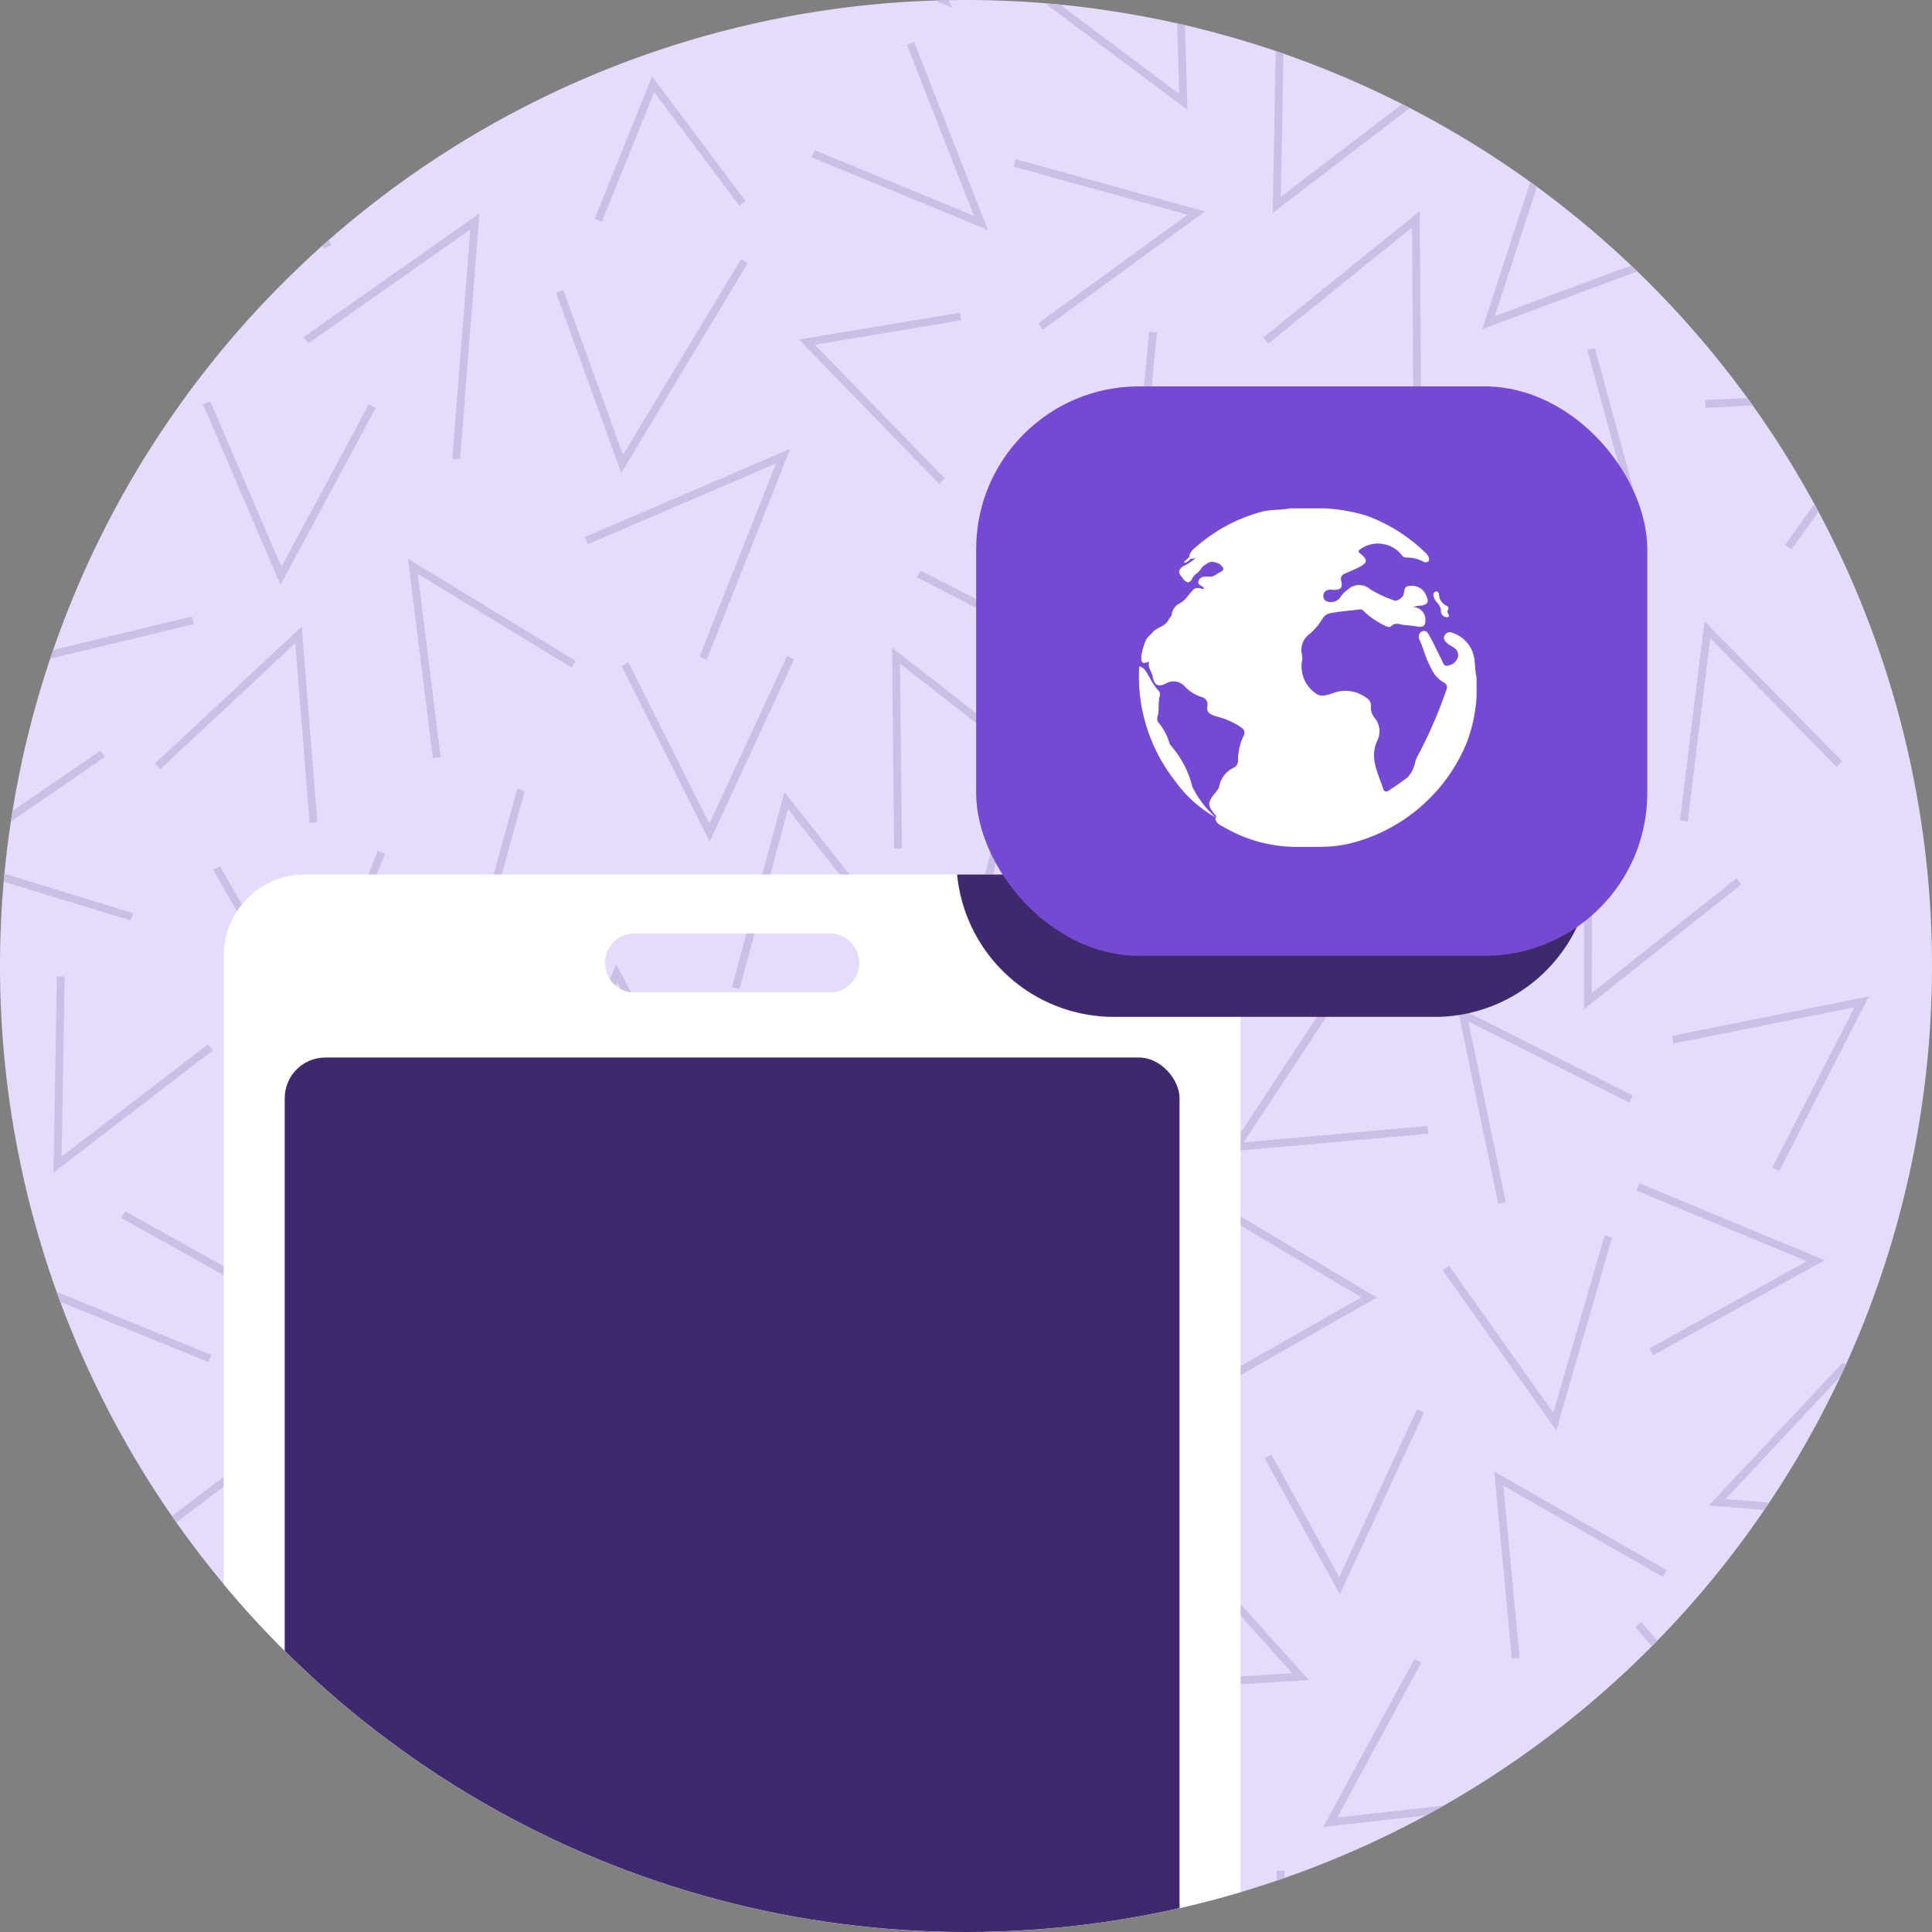 <svg xmlns="http://www.w3.org/2000/svg" xmlns:xlink="http://www.w3.org/1999/xlink" width="95" height="95" viewBox="0 0 95 95"><rect x="0" y="0" width="95" height="95" fill="#808080" stroke="none"/><defs><style>.a{fill:#f5f7f5;}.b{fill:#e5dbfc;}.c{clip-path:url(#a);}.d{fill:#cbbfe6;}.e{fill:#fff;}.f{fill:#3e296e;}.g{fill:#734ad1;}</style><clipPath id="a"><circle class="a" cx="47.5" cy="47.5" r="47.5" transform="translate(1025 359)"/></clipPath></defs><g transform="translate(-1025 -359)"><path class="b" d="M47.5,0A47.5,47.5,0,1,1,0,47.5,47.5,47.5,0,0,1,47.5,0Z" transform="translate(1025 359)"/><g class="c"><path class="d" d="M-4717.12-1252.733l7.618,5.926-.235.3-6.99-5.437.094,9.077-.384,0Zm18.3.844-6.308,6.532-.274-.266,6.858-7.1,1.263,9.569-.378.05Zm-31.6.055.341-.173,3.978,7.918,3.817-8.238.347.16-4.15,8.96Zm-16.044-1.125-6.636,6.2-.263-.281,7.218-6.738.766,9.624-.38.031Zm68.089,8.723,1.205-9.8,6.767,6.888-.275.269-6.208-6.32-1.109,9.011Zm-13.846-6.016.238-.3,6.95,5.53.624-11.019.382.021-.665,11.758Zm-48.7-6.856,8.244,5.022-.2.327-7.564-4.608,1.125,9.009-.381.047Zm-16.08-3.226.347.16-3.721,8.04,8.825-2.141.09.373-9.6,2.328Zm41.105,4.139.174-.341,7.9,4.069-1.539-10.164.378-.058,1.652,10.908Zm-10.691,3.9,3.761-9.5-9.247,3.97-.151-.353,10.095-4.333-4.1,10.361Zm26.341-4.6,8.545-4.489.177.339-7.842,4.12,8.308,3.663-.154.35Zm-50.752-7.81.353-.151,3.5,8.144,4.3-7.995.336.182-4.68,8.692Zm77.79,6.915,5.149-7.21-9.067.469-.02-.383,9.861-.51-5.611,7.857Zm-15.627-3.965.152-.353,8.14,3.5-2.383-8.761.368-.1,2.594,9.528Zm-15.642-6.517.382.037-.853,8.821,7.618-4.941.21.321-8.286,5.373Zm-17.225.377,7.917-1.316.063.379-7.194,1.2,6.395,6.576-.275.266Zm-11.942-2.3.359-.131,2.938,8.111,5.8-9.625.33.2-6.219,10.312Zm-5.1,8.164.89-11.271-7.973,5.6-.22-.313,8.639-6.074-.955,12.084Zm-19.1-10.89,8.561,4.465-.177.339-7.857-4.1,1.726,8.916-.376.073Zm66.294-.478-7.068,5.7-.24-.3,7.683-6.2.075,9.653-.385,0Zm15.145,3.187,7.463-6.126.24.295-6.848,5.622,8.878,1.91-.08.374Zm-33.527,1.531,7.338-5.346-8.542-2.361.1-.368,9.308,2.57-7.982,5.813Zm24.836-8.9.363.119-2.751,8.424,8.512-3.162.133.359-9.258,3.438Zm-63.1-3.648-5.235,7.451-.314-.22,5.663-8.06,3.379,9.55-.362.127Zm27.125,4.385.144-.354,7.833,3.225-3.294-8.405.356-.141,3.622,9.242Zm-10.671,3.019,2.824-7,4.59,6.118-.307.229-4.181-5.575-2.573,6.373Zm33.521-9.943.385.008-.167,8.858,7.214-5.515.232.305-7.844,6Zm-44.7-1.852.382-.043,1.024,8.842,7.308-6.1.244.295-7.851,6.549Zm66.058.057,9.386,3.057-.119.365-8.63-2.812,3.091,8.3-.359.134Zm-81.792,7.321,7.278-5.059-8.7-2.612.11-.366,9.456,2.842-7.927,5.509Zm48.335-6.729.229-.307,7.091,5.31-.261-9.074.383-.011.284,9.868Zm21.484.832.169-.344,7.947,3.921-1.92-8.873.374-.081,2.088,9.648Zm-42.693-.571,4.628-7.031.319.211-4.283,6.511,6.256.719-.044.38Zm8.394-3.315.151-.353,8.1,3.451-3.383-8.271.354-.145,3.736,9.135Zm-16.248,2.579.063-9.874,7.519,6.054-.24.3-6.9-5.556-.057,9.079Zm-11.834-9.386,8.651,1.895-.083.374-7.926-1.734,3.577,8.375-.352.151Zm59.767.66.337.183-4.134,7.61,8.134-.907.042.382-8.862.988Zm10.861-1.559.287-.253,6,6.817,1.566-8.719.375.069-1.706,9.5Zm-34.764-.97,9.635.6-.025.383-8.842-.551,5.2,7.447-.315.218Zm-47.946,6.64,6.873-5.584.243.3-6.163,5.007,8.963.986-.043.38Zm57-2.875,8.843-.536-6.069-6.755.284-.255,6.6,7.344-9.639.585Zm-25.5-.556,4.822-7.428-9.036.867-.037-.382,9.826-.944-5.254,8.1Zm44.273-9.9,8.482,4.848-.19.334-7.842-4.483.8,8.471-.382.035Zm-59.824,7.641,1.995-10.4-8.888,6.712-.232-.306,9.683-7.312-2.181,11.375Zm25.6-9.832.381.031-.612,7.617,7.745-4.437.191.333-8.374,4.8Zm22.934,1.542.334-.186,3.334,6.028,3.826-8.256.347.16-4.141,8.941Zm-13.475-5.236,8.883,3.779-.149.353-8.152-3.468,2.416,8.752-.37.1Zm35.318,7.556,6.6-7.042.279.263-6.059,6.463,9.048.742-.032.381Zm-61.29-9.68.334.186-4.342,7.79,8.693-.252.01.383-9.367.272Zm-21.422-1.425,9.072,3.7-.144.354-8.208-3.344,3.667,8.518-.353.151Zm31.78-1.121-6.4,5.492-.25-.29,7-6.011.353,10.245-.383.014Zm37.842.664.313-.223,5.13,7.224,2.522-8.72.369.107-2.745,9.482Zm-11.729,5.729,7.732-4.4-7.865-4.677.2-.328,8.428,5.013-8.3,4.723Zm-22.464-7.54,9.653.2-.007.382-8.86-.186,5.5,7.227-.3.232Zm44.355,5.655,7.75-4.293-8.389-3.478.147-.354,9.122,3.782-8.445,4.678Zm-75.131-6.413.188-.334,7.737,4.318-1.471-8.96.38-.063,1.6,9.745Zm12.238,4.141.822-10.957,7.708,8.157-.279.263-7.112-7.526-.757,10.093Zm31.771-11.186.383-.014.358,9.981,6.178-6.57.279.263-6.807,7.239Zm21.688-3.327,8.622,4.35-.173.342-7.911-3.991,1.841,8.892-.374.076Zm-34.457,8.886,8.57-4.38-8.028-2.416.11-.367,8.941,2.69L-4723.6-1317Zm-34.412-10.4.385.006-.154,8.86,7.207-5.527.233.3-7.835,6.01Zm84.351,9.4,4.043-7.883-8.9,1.783-.075-.376,9.679-1.939-4.406,8.589Zm-60.768-.931,3.921-9.06,4.55,8.515-.337.182-4.175-7.816-3.608,8.332Zm39.329-7.917.319.21-4.875,7.4,9.042-.806.035.382-9.833.878Zm-16.787-7.575.373.089-2.245,9.436,8.319-4.185.17.341-9.052,4.556Zm-38.436,1.792.332-.191,4.4,7.688,3.355-8.436.357.142-3.649,9.173Zm46.8,7.6,4.611-7.639-6.508-.057,0-.383,7.181.063-4.958,8.215Zm20.616-10.406h.383l-.012,8.857,7.115-5.639.236.3-7.737,6.132Zm-41.91,8.57,2.581-9.593,5.976,7.561-.3.238-5.5-6.964-2.384,8.859Zm-10.561-9.748.369.1-2.088,7.617,8.754-2.6.11.366-9.415,2.8Zm38.339,7.659.011-.382,8.856.208-5.481-7.239.3-.23,5.963,7.871Zm-66.786-4.078,7.957-5.469.217.314-7.3,5.02,8.685,2.657-.111.366Zm46.88-10.526,7.618,5.926-.235.3-6.99-5.439.094,9.079-.384,0Zm18.3.846-6.308,6.532-.274-.266,6.858-7.1,1.263,9.569-.378.049Zm-31.6.055.341-.172,3.978,7.918,3.817-8.239.347.162-4.15,8.96Zm-16.044-1.125-6.636,6.2-.263-.281,7.218-6.738.766,9.624-.38.029Zm68.089,8.721,1.205-9.8,6.767,6.888-.275.267-6.208-6.32-1.109,9.011Zm-13.846-6.014.238-.3,6.95,5.53.624-11.021.382.021-.665,11.76Zm-48.7-6.856,8.244,5.022-.2.327-7.564-4.609,1.125,9.01-.381.047Zm-16.08-3.226.347.16-3.721,8.041,8.825-2.141.09.373-9.6,2.328Zm41.105,4.139.174-.341,7.9,4.069-1.539-10.164.378-.058,1.652,10.906Zm-10.691,3.9,3.761-9.5-9.247,3.968-.151-.351,10.095-4.333-4.1,10.36Zm26.341-4.6,8.545-4.489.177.339-7.842,4.121,8.308,3.661-.154.351Zm-50.752-7.808.353-.151,3.5,8.143,4.3-7.995.336.182-4.68,8.694Zm77.79,6.914,5.149-7.208-9.067.469-.02-.383,9.861-.51-5.611,7.858Zm-15.627-3.965.152-.351,8.14,3.5-2.383-8.76.368-.1,2.594,9.526Zm-15.642-6.515.382.037-.853,8.819,7.618-4.941.21.322-8.286,5.373Zm-17.225.377,7.917-1.316.063.377-7.194,1.2,6.395,6.575-.275.267Zm-11.942-2.305.359-.131,2.938,8.111,5.8-9.624.33.2-6.219,10.311Zm-5.1,8.166.89-11.271-7.973,5.6-.22-.313,8.639-6.074-.955,12.085Zm-19.1-10.89,8.561,4.463-.177.339-7.857-4.1,1.726,8.916-.376.072Zm66.294-.479-7.068,5.706-.24-.3,7.683-6.205.075,9.654-.385,0Zm15.145,3.188,7.463-6.126.24.295-6.848,5.622,8.878,1.909-.08.374Zm-33.527,1.53,7.338-5.346-8.542-2.359.1-.37,9.308,2.57-7.982,5.814Zm24.836-8.9.363.119-2.751,8.424,8.512-3.164.133.359-9.258,3.44Zm-63.1-3.649-5.235,7.451-.314-.22,5.665-8.059,3.377,9.549-.362.128Zm27.125,4.385.144-.354,7.833,3.226-3.294-8.407.356-.139,3.622,9.241Zm-10.671,3.019,2.824-7,4.59,6.12-.307.229-4.181-5.575-2.573,6.372Zm33.521-9.941.385.006-.167,8.857,7.214-5.513.232.305-7.844,5.995Zm-44.7-1.852.382-.044,1.024,8.844,7.308-6.1.244.295-7.851,6.549Zm66.058.055,9.386,3.058-.119.365-8.63-2.814,3.091,8.3-.359.133Zm-81.792,7.321,7.278-5.057-8.7-2.613.11-.368,9.456,2.843-7.927,5.509Zm48.335-6.729.229-.307,7.091,5.312-.261-9.074.383-.012.284,9.87Zm21.484.834.169-.344,7.947,3.921-1.92-8.874.374-.081,2.088,9.65Zm-42.693-.573,4.628-7.031.319.211-4.283,6.511,6.256.719-.044.38Zm8.394-3.315.151-.353,8.1,3.452-3.383-8.271.354-.145,3.736,9.134Zm-16.248,2.579.063-9.874,7.519,6.055-.24.3-6.9-5.556-.057,9.08ZM-4751.2-1386l8.651,1.893-.083.374-7.926-1.734,3.577,8.375-.352.151Zm59.767.658.337.183-4.134,7.612,8.134-.907.042.38-8.862.99Zm10.861-1.559.287-.252,6,6.817,1.566-8.719.375.067-1.706,9.5Zm-34.764-.968,9.635.6-.025.382-8.842-.55,5.2,7.445-.315.22Zm-47.946,6.64,6.873-5.584.243.3-6.163,5.007,8.963.986-.043.382Zm57-2.875,8.843-.536-6.069-6.755.284-.257,6.6,7.346-9.639.583Zm-25.5-.556,4.822-7.428-9.036.867-.037-.382,9.826-.944-5.254,8.1Zm44.273-9.9,8.482,4.849-.19.333-7.842-4.481.8,8.469-.382.037Zm-59.824,7.642,1.995-10.4-8.888,6.712-.232-.307,9.683-7.311-2.181,11.375Zm25.6-9.833.381.032-.612,7.618,7.745-4.437.191.333-8.374,4.8Zm22.934,1.544.334-.186,3.334,6.028,3.826-8.257.347.162-4.141,8.941Zm-13.475-5.237,8.883,3.78-.149.353-8.152-3.469,2.416,8.752-.37.1Zm35.318,7.556,6.6-7.04.279.261-6.059,6.463,9.048.743-.032.382Zm-61.29-9.681.334.188-4.342,7.79,8.693-.252.01.383-9.367.272Zm-21.422-1.423,9.072,3.7-.144.354-8.208-3.342,3.667,8.519-.353.151Zm31.78-1.122-6.4,5.494-.25-.29,7-6.014.353,10.248-.383.014Zm37.842.664.313-.221,5.13,7.224,2.522-8.72.369.105-2.745,9.483Zm-11.729,5.73,7.732-4.4-7.865-4.675.2-.33,8.428,5.013-8.3,4.724Zm-22.464-7.541,9.653.2-.007.383-8.86-.186,5.5,7.225-.3.232Zm44.355,5.657,7.75-4.3-8.389-3.477.147-.354,9.122,3.781-8.445,4.68Zm-75.131-6.413.188-.334,7.737,4.318-1.471-8.96.38-.063,1.6,9.745Zm12.238,4.141.822-10.957,7.708,8.157-.279.263-7.112-7.526-.757,10.093Zm31.771-11.187.383-.012.358,9.98,6.178-6.568.279.261-6.807,7.239Zm21.688-3.325,8.622,4.35-.173.34-7.911-3.991,1.841,8.892-.374.078Zm-34.457,8.885,8.57-4.379-8.028-2.415.11-.367,8.941,2.689-9.418,4.814Zm-34.412-10.4.385.006-.154,8.862,7.207-5.529.233.305-7.835,6.01Zm84.351,9.4,4.043-7.883-8.9,1.785-.075-.375,9.679-1.941-4.406,8.589Zm-60.768-.93,3.921-9.06,4.55,8.514-.337.182-4.175-7.816-3.608,8.332Zm39.329-7.918.319.211-4.875,7.4,9.042-.806.035.382-9.833.876Zm-16.787-7.573.373.089-2.245,9.435,8.319-4.185.17.342-9.052,4.555Zm-38.436,1.793.332-.191,4.4,7.686,3.355-8.435.357.142-3.649,9.172Zm46.8,7.6,4.609-7.637-6.508-.056,0-.383,7.181.063-4.958,8.213Zm20.614-10.406h.383l-.012,8.859,7.115-5.639.236.3-7.737,6.13Zm-41.91,8.572,2.581-9.593,5.976,7.561-.3.237-5.5-6.962-2.384,8.857Zm-10.561-9.748.369.1-2.088,7.616,8.754-2.6.11.367-9.415,2.8Zm38.339,7.659.011-.383,8.856.208-5.481-7.237.3-.232,5.963,7.871Zm-66.786-4.078,7.957-5.471.217.316-7.3,5.02,8.685,2.657-.111.366Z" transform="translate(5786 1734.748)"/><g transform="translate(-4787 -832.816)"><path class="e" d="M46,83H4a4,4,0,0,1-4-4V4A4,4,0,0,1,4,0H46a4,4,0,0,1,4,4V79A4,4,0,0,1,46,83ZM20.2,2.9a1.448,1.448,0,1,0,0,2.9h9.6a1.448,1.448,0,1,0,0-2.9Z" transform="translate(5823 1234.816)"/><rect class="f" width="44" height="72" rx="2" transform="translate(5826 1243.816)"/></g><path class="f" d="M-4731.277-1407h-16.129a7.746,7.746,0,0,1-7.531-7h31.19A7.745,7.745,0,0,1-4731.277-1407Z" transform="translate(5827 1816)"/><rect class="g" width="33" height="28" rx="8" transform="translate(1073 378)"/><path class="e" d="M-5209.649-1413.358c-.163,0-.324,0-.483,0a7.079,7.079,0,0,1-3.624-.935c-.195-.113-.438-.189-.486-.462.1-.1.009-.156-.054-.232-.323-.394-.318-.558,0-.966a1.143,1.143,0,0,0,.246-.365,1.267,1.267,0,0,1,.739-.944.39.39,0,0,0,.187-.38,2.784,2.784,0,0,1,.274-1.176.3.3,0,0,0-.114-.411,3.8,3.8,0,0,0-1.269-.557c-.267-.094-.449-.173-.4-.5a.369.369,0,0,0-.295-.445,1.894,1.894,0,0,1-.8-.5.743.743,0,0,0-.939-.164c-.381.2-.577.092-.652-.331-.044-.251-.259-.457-.177-.741-.316.123-.389.081-.385-.227a2.885,2.885,0,0,1,.22-.811c.069-.164.22-.258.327-.39.215-.267.626-.284.79-.621.047-.1.146-.169.163-.282a.718.718,0,0,1,.427-.554,1.186,1.186,0,0,0,.367-.348,3.57,3.57,0,0,1,.279-.32c.161-.134.344-.024.526-.02-.065-.181-.368-.175-.282-.4s.3-.212.5-.207c.2.038.336-.093.488-.179a.8.8,0,0,1,.088-.045c.29-.161.06-.274-.037-.4-.22-.083-.437-.185-.652.01a.613.613,0,0,0-.284.262,1.358,1.358,0,0,1-.17.179.7.7,0,0,0-.257.293.308.308,0,0,1-.188.166c-.182-.042-.265-.211-.363-.333-.159-.194-.055-.369.15-.477a2.66,2.66,0,0,0,.684-.478.374.374,0,0,1-.331.122l-.012-.006c-.1.1-.178.223-.353.185l.284-.265a.155.155,0,0,1-.006-.044.8.8,0,0,1,.319-.436,8.078,8.078,0,0,1,3.208-1.734c.473-.131.97-.085,1.448-.176h1.7a8.9,8.9,0,0,1,2.047.36,8.187,8.187,0,0,1,2.825,1.757c.127.126.283.248.24.466a.221.221,0,0,1-.274.037,1.713,1.713,0,0,0-.85-.2.275.275,0,0,1-.215-.124,1.489,1.489,0,0,0-2.035-.287c-.11.077-.117.126,0,.217.385.305.361.46-.094.684-.221.109-.451.2-.672.305a.264.264,0,0,0-.173.344c.075.347-.027.452-.373.45a1.437,1.437,0,0,0-.184-.012c-.2.021-.335.126-.322.329s.172.289.367.278a.529.529,0,0,0,.47-.237,1.3,1.3,0,0,1,.36-.367.811.811,0,0,1,1.116-.013,6.4,6.4,0,0,0,1.155.537c.136.077.453-.134.485-.317s.034-.381.254-.388a.8.8,0,0,1,.681.2,1.141,1.141,0,0,1,.19.316c.115.271.051.385-.235.443a1.452,1.452,0,0,0-.427.073.62.62,0,0,1,.6.657c.012.238-.1.348-.338.31s-.461-.062-.694-.084-.443-.149-.651.063c-.064.066-.2.031-.283-.018a4.1,4.1,0,0,1-.977-.639c-.085-.092-.153-.189-.3-.169-.451.06-.9.086-1.352.17a.593.593,0,0,0-.459.276,2.954,2.954,0,0,1-.664.781.951.951,0,0,0-.35.986,1,1,0,0,1-.009.4,1.611,1.611,0,0,0,.758,1.56.555.555,0,0,0,.428.041,2.38,2.38,0,0,0,.423-.127,1.728,1.728,0,0,1,1.563.255.445.445,0,0,1,.228.435.779.779,0,0,0,.154.52,1.037,1.037,0,0,1,.164,1.146c-.408.867.041,1.6.282,2.372.041.131.135.178.257.1.329-.214.659-.435.962-.673a1.535,1.535,0,0,0,.351-.706,1.4,1.4,0,0,1,.116-.309,22.19,22.19,0,0,0,1.4-3.207c.1-.223.072-.348-.161-.462a1.509,1.509,0,0,1-.564-.667c-.254-.436-.36-.936-.569-1.393a.3.3,0,0,1,.119-.419c.2-.089.291.081.368.217.22.384.393.792.6,1.181.065.119.09.325.282.286a.6.6,0,0,0,.505-.38.413.413,0,0,0-.136-.465c-.121-.1-.276-.164-.394-.272s-.2-.23-.1-.388a.293.293,0,0,1,.393-.1,1.59,1.59,0,0,1,1.057,1.264c.042.313.039.632.11.942v.885a7.532,7.532,0,0,1-.52,2.386,8.392,8.392,0,0,1-5.737,4.879,6.359,6.359,0,0,1-1.59.156C-5209.372-1413.355-5209.511-1413.356-5209.649-1413.358Zm-6.5-3.152a8.341,8.341,0,0,1-1.847-5.446c.008-.093.015-.187.021-.28.279.071.363.335.494.534a3.272,3.272,0,0,0,.4.611.3.3,0,0,1,.117.295c-.109.34-.017.7-.121,1.041a.307.307,0,0,0,.071.309,2.852,2.852,0,0,1,.511.966.358.358,0,0,0,.067.13,4.882,4.882,0,0,1,1.072,2.052,4.954,4.954,0,0,0,1.15,1.5A6.179,6.179,0,0,1-5216.154-1416.51Zm13.006-8.444a.646.646,0,0,0-.22-.443.77.77,0,0,1-.146-.291.174.174,0,0,1,.093-.219c.118-.048.172.081.173.138a.638.638,0,0,0,.4.566c.1.056.059.173.031.221-.072.141.194.284-.027.33a.207.207,0,0,1-.04,0A.3.3,0,0,1-5203.147-1424.954Z" transform="translate(6299 1814)"/></g></g></svg>